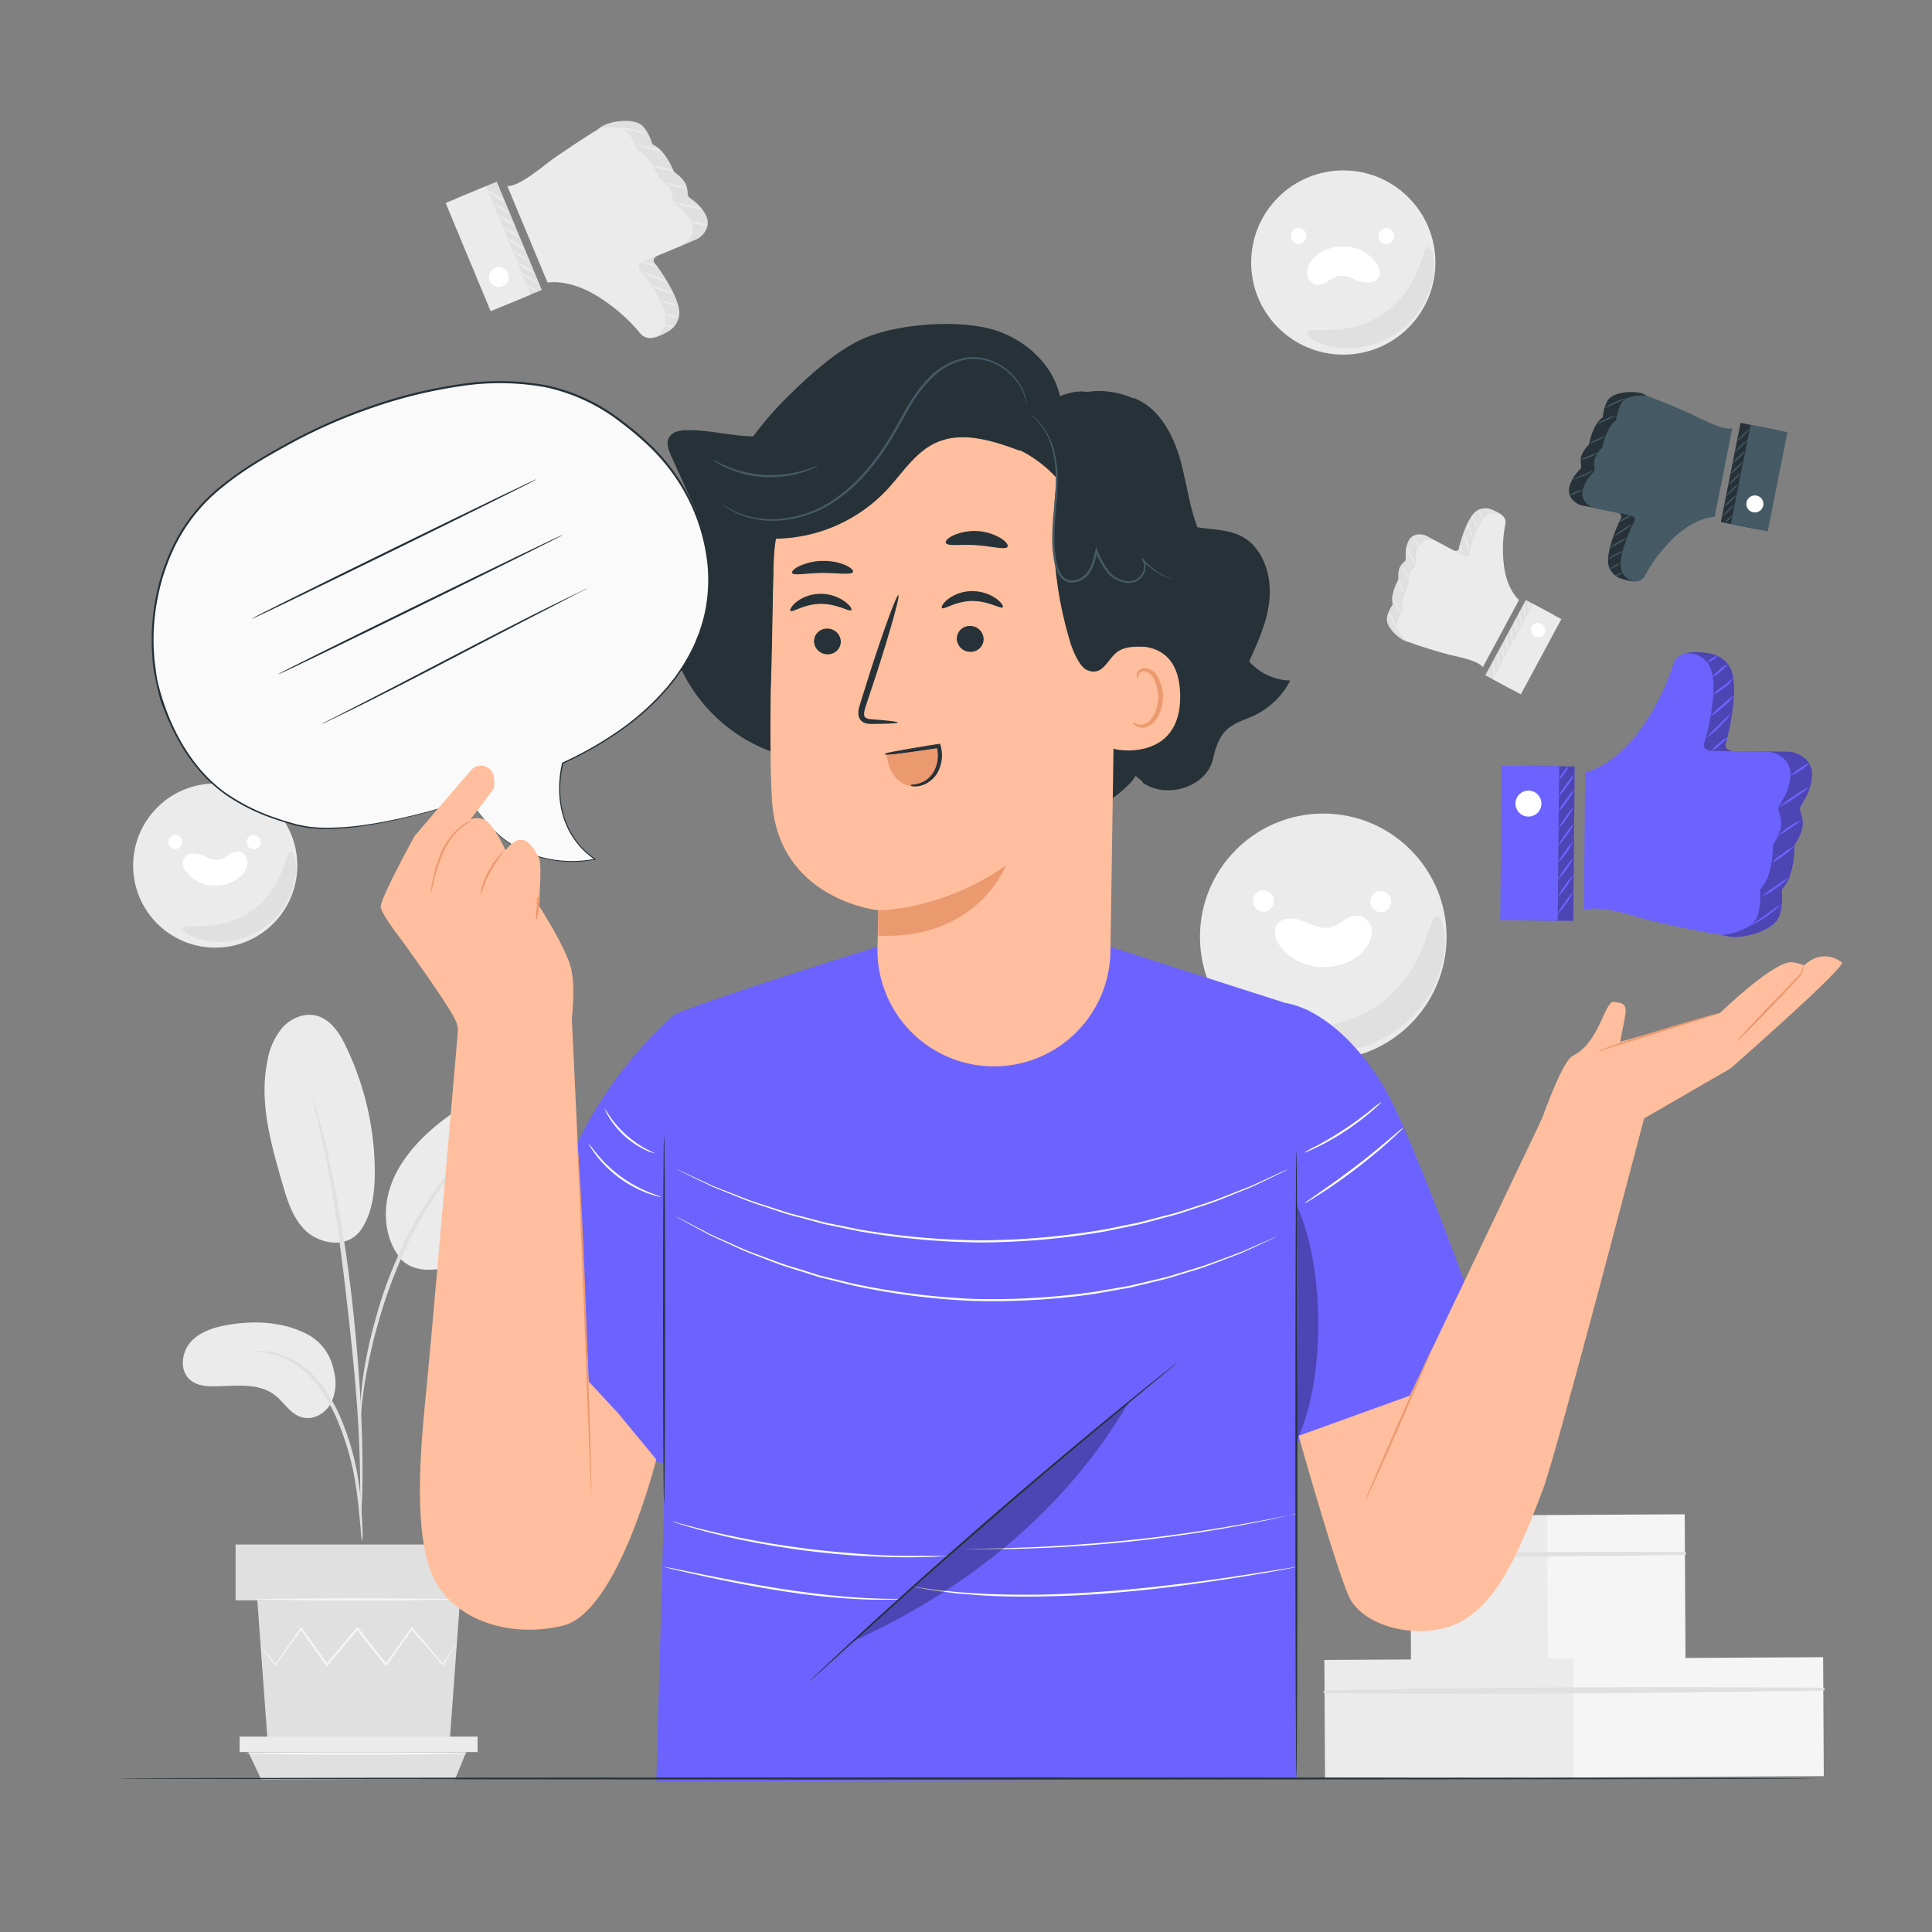 <svg xmlns="http://www.w3.org/2000/svg" viewBox="0 0 500 500"><rect x="0" y="0" width="500" height="500" fill="#808080" stroke="none"/><g id="freepik--background-complete--inject-9"><rect x="382.19" y="162.83" width="22.11" height="8.23" transform="translate(59.79 434) rotate(-61.69)" style="fill:#e0e0e0"></rect><rect x="384.15" y="163.88" width="22.11" height="8.23" transform="translate(59.89 436.27) rotate(-61.69)" style="fill:#ebebeb"></rect><path d="M396.46,162.19a1.86,1.86,0,1,0,2.51-.75A1.86,1.86,0,0,0,396.46,162.19Z" style="fill:#fff"></path><path d="M393.3,158.19a5.93,5.93,0,0,1,.38,1.91,5.68,5.68,0,0,1,.06,2,5.93,5.93,0,0,1-.38-1.91A5.68,5.68,0,0,1,393.3,158.19Z" style="fill:#ebebeb"></path><path d="M392.14,160.34a5.93,5.93,0,0,1,.38,1.91,5.68,5.68,0,0,1,.06,1.95,5.85,5.85,0,0,1-.38-1.91A5.71,5.71,0,0,1,392.14,160.34Z" style="fill:#ebebeb"></path><path d="M391,162.5a5.85,5.85,0,0,1,.38,1.91,5.7,5.7,0,0,1,.06,2,5.93,5.93,0,0,1-.38-1.91A5.68,5.68,0,0,1,391,162.5Z" style="fill:#ebebeb"></path><path d="M389.82,164.65a5.93,5.93,0,0,1,.38,1.91,5.68,5.68,0,0,1,.06,1.95,5.93,5.93,0,0,1-.38-1.91A5.68,5.68,0,0,1,389.82,164.65Z" style="fill:#ebebeb"></path><path d="M388.66,166.81a5.92,5.92,0,0,1,.39,1.91,5.77,5.77,0,0,1,.05,1.94,5.85,5.85,0,0,1-.38-1.91A6,6,0,0,1,388.66,166.81Z" style="fill:#ebebeb"></path><path d="M387.5,169a6,6,0,0,1,.39,1.91,5.84,5.84,0,0,1,.05,1.95,5.93,5.93,0,0,1-.38-1.91A6,6,0,0,1,387.5,169Z" style="fill:#ebebeb"></path><path d="M386.34,171.11a6.09,6.09,0,0,1,.39,1.91,5.82,5.82,0,0,1,0,1.95,5.93,5.93,0,0,1-.38-1.91A6,6,0,0,1,386.34,171.11Z" style="fill:#ebebeb"></path><path d="M394.34,156.3a11.11,11.11,0,0,1,.44,3.86,5.85,5.85,0,0,1-.38-1.91A6,6,0,0,1,394.34,156.3Z" style="fill:#ebebeb"></path><path d="M395.64,155.67c.09,0,.22.49.29,1.12s.06,1.15,0,1.16-.23-.49-.3-1.12S395.55,155.68,395.64,155.67Z" style="fill:#ebebeb"></path><path d="M381.55,171.22l8.87-17.41s-3.43-2.8-4-9.85c-.4-4.66,2.39-7.86,2.78-9.61.23-1.06-2.05-2-3.07-2.46a4.27,4.27,0,0,0-4.13.41c-2.59,2-4.38,9.26-4.38,9.26s0,1.67-1.8.7l-6.46-3.48a4,4,0,0,0-2.73-.42,3,3,0,0,0-2.18,1.78c-1.13,2.56-.43,4.36-.71,4.87s-1.47,1-1.76,2.81.11,1.81-.27,2.52a13.24,13.24,0,0,0-1.37,3.94,6,6,0,0,0,.1,2.14s-1.55,2.22-1.53,3.93c0,2.24,3.66,5.68,5.86,5.82,1,.07,5.36,1.22,7.41,1.74S380.25,169.44,381.55,171.22Z" style="fill:#e0e0e0"></path><path d="M383.75,172.66l9.37-17.39s-3.43-2.81-4-9.85a33.09,33.09,0,0,1,.46-9.74,2.22,2.22,0,0,0-1.33-2.57,3.41,3.41,0,0,0-3.64.48c-2.59,2-4.29,9.42-4.29,9.42s0,1.68-1.79.71L372,140.24a4,4,0,0,0-2.74-.42,2.94,2.94,0,0,0-2.17,1.78c-1.13,2.56-.43,4.35-.71,4.87s-1.48,1-1.76,2.81.11,1.81-.28,2.52a13,13,0,0,0-1.36,3.93,6.12,6.12,0,0,0,.09,2.14,10.32,10.32,0,0,0-1.53,3.93c-.08,1.71,2.25,3.88,3.16,4.37s8.06,2.68,10.12,3.2S382.46,170.88,383.75,172.66Z" style="fill:#ebebeb"></path><path d="M378.85,137.76a12.43,12.43,0,0,1,.82,2.42,14.13,14.13,0,0,1,.65,2.47,7.94,7.94,0,0,1-1-2.37A8.37,8.37,0,0,1,378.85,137.76Z" style="fill:#ebebeb"></path><path d="M379.75,135.25a16.09,16.09,0,0,1,.86,2.15,8.19,8.19,0,0,1,.68,2.23,8.92,8.92,0,0,1-1-2.11A5.81,5.81,0,0,1,379.75,135.25Z" style="fill:#ebebeb"></path><path d="M381.06,133.24a13.57,13.57,0,0,1,.76,1.72,4.18,4.18,0,0,1,.6,1.81,9,9,0,0,1-.9-1.67A3.51,3.51,0,0,1,381.06,133.24Z" style="fill:#ebebeb"></path><path d="M382.71,131.88c.09,0,.38.52.66,1.23a3.16,3.16,0,0,1,.35,1.36c-.09,0-.38-.52-.66-1.24A3.1,3.1,0,0,1,382.71,131.88Z" style="fill:#ebebeb"></path><path d="M384.58,131.55c.08,0,.32.24.53.65s.33.75.25.79-.33-.24-.54-.64S384.5,131.6,384.58,131.55Z" style="fill:#ebebeb"></path><path d="M377.7,141.1c.09,0,.39.55.68,1.31a3.43,3.43,0,0,1,.38,1.43c-.09,0-.39-.55-.68-1.31A3.43,3.43,0,0,1,377.7,141.1Z" style="fill:#ebebeb"></path><path d="M363.92,141.5a11.43,11.43,0,0,1,1.4,2.35,11.26,11.26,0,0,1,1.1,2.49A11.17,11.17,0,0,1,365,144,11.44,11.44,0,0,1,363.92,141.5Z" style="fill:#ebebeb"></path><path d="M365.61,138.61a4.16,4.16,0,0,1,.89,1.37,4.25,4.25,0,0,1,.6,1.52c-.09,0-.48-.57-.89-1.37A4.25,4.25,0,0,1,365.61,138.61Z" style="fill:#ebebeb"></path><path d="M362.64,146.26a5,5,0,0,1,1.14,1.66,4.83,4.83,0,0,1,.7,1.9,8.79,8.79,0,0,1-1-1.75A8.36,8.36,0,0,1,362.64,146.26Z" style="fill:#ebebeb"></path><path d="M361.77,150.11a6,6,0,0,1,1,1.74,6.38,6.38,0,0,1,.69,1.88,5.83,5.83,0,0,1-1-1.74A6.38,6.38,0,0,1,361.77,150.11Z" style="fill:#ebebeb"></path><path d="M360.39,154.49a10.74,10.74,0,0,1,1.08,2,11.43,11.43,0,0,1,1,2.11,6.39,6.39,0,0,1-1.26-2A6.74,6.74,0,0,1,360.39,154.49Z" style="fill:#ebebeb"></path><path d="M359.43,158.27a16.55,16.55,0,0,1,1.24,2.4,17.61,17.61,0,0,1,1.13,2.46,8.44,8.44,0,0,1-1.42-2.32A8.11,8.11,0,0,1,359.43,158.27Z" style="fill:#ebebeb"></path><rect x="123.54" y="48.03" width="11.28" height="30.33" transform="translate(-14.36 54.44) rotate(-22.58)" style="fill:#e0e0e0"></rect><rect x="120.72" y="49.21" width="11.28" height="30.33" transform="translate(-15.03 53.45) rotate(-22.58)" style="fill:#ebebeb"></rect><path d="M131.45,70.73a2.54,2.54,0,1,0-1.37,3.32A2.55,2.55,0,0,0,131.45,70.73Z" style="fill:#fff"></path><path d="M138.44,70.83a8.19,8.19,0,0,1-2.36-1.25A8,8,0,0,1,134,68a7.88,7.88,0,0,1,2.36,1.24A7.73,7.73,0,0,1,138.44,70.83Z" style="fill:#ebebeb"></path><path d="M137.15,67.73a8,8,0,0,1-2.36-1.24,8.2,8.2,0,0,1-2.12-1.63A7.76,7.76,0,0,1,135,66.1,8.2,8.2,0,0,1,137.15,67.73Z" style="fill:#ebebeb"></path><path d="M135.87,64.63a7.86,7.86,0,0,1-2.37-1.24,8,8,0,0,1-2.12-1.63A8,8,0,0,1,133.75,63,8.5,8.5,0,0,1,135.87,64.63Z" style="fill:#ebebeb"></path><path d="M134.58,61.53a7.86,7.86,0,0,1-2.37-1.24,7.93,7.93,0,0,1-2.12-1.63,8,8,0,0,1,2.37,1.25A8,8,0,0,1,134.58,61.53Z" style="fill:#ebebeb"></path><path d="M133.29,58.44a8.22,8.22,0,0,1-2.36-1.25,7.73,7.73,0,0,1-2.12-1.63,8.51,8.51,0,0,1,2.36,1.25A7.73,7.73,0,0,1,133.29,58.44Z" style="fill:#ebebeb"></path><path d="M132,55.34a8.06,8.06,0,0,1-2.36-1.25,8,8,0,0,1-2.12-1.62,8,8,0,0,1,2.36,1.24A7.73,7.73,0,0,1,132,55.34Z" style="fill:#ebebeb"></path><path d="M130.71,52.24A8,8,0,0,1,128.35,51a8.2,8.2,0,0,1-2.12-1.63,7.76,7.76,0,0,1,2.36,1.24A8,8,0,0,1,130.71,52.24Z" style="fill:#ebebeb"></path><path d="M139.55,73.57a7.76,7.76,0,0,1-2.36-1.24,7.73,7.73,0,0,1-2.12-1.63A8.19,8.19,0,0,1,137.43,72,8,8,0,0,1,139.55,73.57Z" style="fill:#ebebeb"></path><path d="M139.1,75.5c-.06.1-.71-.19-1.45-.66s-1.27-.94-1.2-1,.72.18,1.45.65S139.17,75.39,139.1,75.5Z" style="fill:#ebebeb"></path><path d="M134.74,47,145.6,71.55s6-1.22,14,4.23c5.31,3.6,6.29,9.35,7.82,11.27.94,1.17,4-.4,5.27-1.13a5.86,5.86,0,0,0,3.14-4.75c.09-4.52-6.06-12.68-6.06-12.68s-1.79-1.43.81-2.52l9.29-3.86a5.41,5.41,0,0,0,2.81-2.56,4.07,4.07,0,0,0,0-3.85c-1.75-3.42-4.27-4.22-4.58-5s.17-2.47-1.46-4.3-2-1.45-2.45-2.47a17.82,17.82,0,0,0-3-4.87,8.16,8.16,0,0,0-2.36-1.74s-1-3.57-2.86-5c-2.4-1.92-9.22-1-11.27,1.19-1,1-5.94,4.65-8.28,6.39S137.76,47.2,134.74,47Z" style="fill:#e0e0e0"></path><path d="M131.3,48.14l10.41,25s5.95-1.22,14,4.22a44.89,44.89,0,0,1,10,8.92,3.08,3.08,0,0,0,3.89.81,4.69,4.69,0,0,0,2.65-4.29c.08-4.52-6.33-12.72-6.33-12.72s-1.8-1.44.81-2.52L176,63.73a5.45,5.45,0,0,0,2.81-2.56,4.07,4.07,0,0,0,0-3.85c-1.75-3.42-4.27-4.23-4.58-5s.17-2.47-1.46-4.3-2-1.45-2.45-2.48a17.93,17.93,0,0,0-3-4.86A8.11,8.11,0,0,0,164.91,39s-1.11-3.47-2.85-5-6.08-1-7.38-.42-9.83,6.27-12.17,8S134.32,48.31,131.3,48.14Z" style="fill:#ebebeb"></path><path d="M172.7,73.13a18.11,18.11,0,0,1-3.29-1.22,16.92,16.92,0,0,1-3.19-1.46,11.82,11.82,0,0,1,3.36,1A11.44,11.44,0,0,1,172.7,73.13Z" style="fill:#ebebeb"></path><path d="M174.59,76.27a22.57,22.57,0,0,1-3-1,10.69,10.69,0,0,1-3-1.21,12.72,12.72,0,0,1,3.11.77A7.87,7.87,0,0,1,174.59,76.27Z" style="fill:#ebebeb"></path><path d="M175.59,79.39a19.76,19.76,0,0,1-2.49-.67,5.83,5.83,0,0,1-2.44-.93,11.34,11.34,0,0,1,2.55.49A4.82,4.82,0,0,1,175.59,79.39Z" style="fill:#ebebeb"></path><path d="M175.61,82.33a4.23,4.23,0,0,1-1.88-.37c-1-.32-1.78-.68-1.74-.8a4.08,4.08,0,0,1,1.88.37C174.87,81.85,175.65,82.21,175.61,82.33Z" style="fill:#ebebeb"></path><path d="M174.34,84.6c0,.13-.53.13-1.14,0s-1.09-.31-1.06-.43.54-.13,1.14,0S174.36,84.48,174.34,84.6Z" style="fill:#ebebeb"></path><path d="M170.14,69a9.13,9.13,0,0,1-3.84-1.25A9.13,9.13,0,0,1,170.14,69Z" style="fill:#ebebeb"></path><path d="M181.63,54a15.2,15.2,0,0,1-3.7-.54,15.4,15.4,0,0,1-3.61-1A15.55,15.55,0,0,1,178,53,15.7,15.7,0,0,1,181.63,54Z" style="fill:#ebebeb"></path><path d="M183.25,58.31a5.86,5.86,0,0,1-2.23-.24,5.53,5.53,0,0,1-2.13-.69,5.87,5.87,0,0,1,2.23.24A5.62,5.62,0,0,1,183.25,58.31Z" style="fill:#ebebeb"></path><path d="M177.68,48.52a11.12,11.12,0,0,1-5.39-1.12,11.58,11.58,0,0,1,2.72.46A11.39,11.39,0,0,1,177.68,48.52Z" style="fill:#ebebeb"></path><path d="M174.32,44.26a8.13,8.13,0,0,1-2.7-.45,8,8,0,0,1-2.59-.9,8.64,8.64,0,0,1,2.7.46A8.47,8.47,0,0,1,174.32,44.26Z" style="fill:#ebebeb"></path><path d="M170.87,39a15.59,15.59,0,0,1-3.12-.63,16,16,0,0,1-3.08-.81,14.28,14.28,0,0,1,6.2,1.44Z" style="fill:#ebebeb"></path><path d="M167.68,34.71A23.56,23.56,0,0,1,164,34a23.91,23.91,0,0,1-3.59-.93,11.31,11.31,0,0,1,3.7.49A11.75,11.75,0,0,1,167.68,34.71Z" style="fill:#ebebeb"></path><path d="M79.47,345.27c-6.12-3.16-13.34-3.57-20.14-2.45-3.65.61-7.46,1.7-9.94,4.44s-3,7.57-.1,9.93c1.69,1.41,4.06,1.62,6.27,1.59,5.32-.06,11.23-1,15.48,2.21,2.42,1.82,4,4.86,6.94,5.76s6-.8,7.54-3.36a11.7,11.7,0,0,0,.86-8.65A13.2,13.2,0,0,0,79.47,345.27Z" style="fill:#ebebeb"></path><path d="M93.5,318.18c-3.74,5.35-11,3.58-14.4.32s-4.8-8-6.1-12.51c-3-10.31-6-21.13-3.75-31.63a17.48,17.48,0,0,1,4-8.59c2.21-2.33,5.6-3.72,8.7-2.9,3.67,1,6,4.56,7.6,8A75.52,75.52,0,0,1,97,303.2c0,5.22-.6,10.68-3.54,15" style="fill:#ebebeb"></path><path d="M103.78,325.86C99.72,321,99,314,100.76,308s5.89-11.19,10.6-15.39a57.34,57.34,0,0,1,19-11.21,20.28,20.28,0,0,1,8.54-1.45,9,9,0,0,1,7.17,4.34c2,3.81.08,8.44-2,12.21a144.65,144.65,0,0,1-12.48,19c-3.74,4.82-8,9.57-13.72,11.75s-11.62,1.93-14.64-2" style="fill:#ebebeb"></path><path d="M93.75,398.87a11.9,11.9,0,0,1-.33-2.43c-.18-1.77-.39-4-.65-6.64a97.76,97.76,0,0,0-1.49-9.73,74.5,74.5,0,0,0-3.54-11.48,42.58,42.58,0,0,0-5.86-10.39A22,22,0,0,0,74.47,352a21,21,0,0,0-6.25-2,10.87,10.87,0,0,1-2.42-.35,12.05,12.05,0,0,1,2.47,0,18.72,18.72,0,0,1,6.5,1.69,21.68,21.68,0,0,1,7.82,6.22,40.85,40.85,0,0,1,6.08,10.6,70.12,70.12,0,0,1,3.51,11.67,81.33,81.33,0,0,1,1.3,9.85c.21,2.81.29,5.1.33,6.67A11.31,11.31,0,0,1,93.75,398.87Z" style="fill:#e0e0e0"></path><path d="M93.3,393.76a4.32,4.32,0,0,1-.07-1.13c0-.84,0-1.91,0-3.22,0-2.8,0-6.85-.14-11.85-.25-10-1.11-20.77-2.78-35.94-1.57-14.28-3.68-30.88-5.92-41.68-.47-2.46-1-4.67-1.41-6.6s-.8-3.61-1.16-5-.55-2.31-.75-3.13a5.34,5.34,0,0,1-.2-1.12,5.18,5.18,0,0,1,.39,1.06c.25.81.56,1.84.94,3.09s.84,3,1.33,4.94,1,4.13,1.56,6.58a365.55,365.55,0,0,1,6.22,38.67c1.67,15.21,2.42,29.06,2.49,39.09.06,5,0,9.07-.18,11.87-.08,1.31-.14,2.38-.2,3.22A4.94,4.94,0,0,1,93.3,393.76Z" style="fill:#e0e0e0"></path><path d="M93.23,367.05a21.1,21.1,0,0,1,0-3.36c.13-2.17.43-5.3,1-9.13a120.25,120.25,0,0,1,3-13.3,109.72,109.72,0,0,1,5.56-15.73c4.62-10.95,10.88-19.89,16.33-25.43a41.66,41.66,0,0,1,3.85-3.57c.59-.5,1.11-1,1.64-1.39l1.49-1a23.22,23.22,0,0,1,2.83-1.82c.17.22-4,2.68-9.29,8.3a88,88,0,0,0-15.92,25.33,125.09,125.09,0,0,0-5.6,15.59c-1.46,4.89-2.42,9.38-3.16,13.17s-1.09,6.89-1.34,9A21.37,21.37,0,0,1,93.23,367.05Z" style="fill:#e0e0e0"></path><polygon points="119.05 414.17 116.37 450.83 69.27 450.83 66.59 414.17 119.05 414.17" style="fill:#e0e0e0"></polygon><rect x="60.97" y="399.72" width="62.62" height="14.45" style="fill:#e0e0e0"></rect><polygon points="123.59 449.43 123.59 453.44 120.65 453.44 62.01 453.44 62.01 449.43 123.59 449.43" style="fill:#ebebeb"></polygon><polygon points="117.77 460.49 120.65 453.44 64.25 453.44 67.61 460.49 117.77 460.49" style="fill:#e0e0e0"></polygon><path d="M67.47,426.15s.06.12.21.34l.71.93,2.74,3.51.12.16.12-.16,6.74-9.33h-.38l6.63,9.4.21.29.23-.27,7.88-9.37h-.46c.14.17.29.35.43.54l7,8.82.24.3.21-.31,6.64-9.39h-.38l8.18,9.32.14.17.11-.19,2.56-4.3.66-1.15a2.79,2.79,0,0,0,.2-.4,1.42,1.42,0,0,0-.27.36c-.2.29-.43.65-.73,1.1l-2.69,4.22.26,0-8-9.43-.2-.24-.19.26-6.7,9.35h.45l-7-8.83-.43-.55-.22-.28-.23.28-7.85,9.38.44,0-6.71-9.35-.19-.28-.19.28-6.6,9.42h.24l-2.86-3.42-.76-.88C67.57,426.24,67.48,426.14,67.47,426.15Z" style="fill:#f5f5f5"></path><path d="M65.94,413.93c0,.16,11.8.29,26.35.29s26.36-.13,26.36-.29-11.8-.3-26.36-.3S65.94,413.76,65.94,413.93Z" style="fill:#f5f5f5"></path><path d="M63.56,453.83c0,.16,12.82.29,28.64.29s28.65-.13,28.65-.29-12.82-.29-28.65-.29S63.56,453.67,63.56,453.83Z" style="fill:#f5f5f5"></path><circle cx="342.46" cy="242.46" r="31.91" style="fill:#ebebeb"></circle><path d="M371.89,237c.54,0,1.14.8,1.58,2.45a19.09,19.09,0,0,1,.26,7.13,28.45,28.45,0,0,1-3.45,10.16,29.92,29.92,0,0,1-21.29,15,28.37,28.37,0,0,1-10.73-.18,18.84,18.84,0,0,1-6.63-2.64c-1.4-1-2-1.81-1.78-2.32.46-1.1,3.86-.48,8.93-.75a31.77,31.77,0,0,0,29.4-20.7C370.13,240.48,370.7,237.07,371.89,237Z" style="fill:#e0e0e0"></path><path d="M343.92,250.2a13.66,13.66,0,0,0,8.8-3.95c1.28-1.39,2.45-3.5,2.3-5.38a4.22,4.22,0,0,0-3.45-3.92,6,6,0,0,0-3.75,1.22,11.56,11.56,0,0,1-3.55,1.84c-1.87.42-3.79-.32-5.56-1.06s-3.66-1.53-5.55-1.19a3.65,3.65,0,0,0-3,2.07s-.95,2.08,1,4.86A14.23,14.23,0,0,0,343.92,250.2Z" style="fill:#fff"></path><path d="M329.42,232a2.89,2.89,0,0,0-2.9-1.52,2,2,0,0,0-1,.33l0,0h0a3.14,3.14,0,0,0-1.17,3,2.8,2.8,0,0,0,3.56,2A2.87,2.87,0,0,0,329.42,232Z" style="fill:#fff"></path><path d="M359.78,232.14a2.89,2.89,0,0,0-2.9-1.52,1.86,1.86,0,0,0-1,.33s0,0,0,0h0a3.14,3.14,0,0,0-1.17,3,2.8,2.8,0,0,0,3.56,2A2.88,2.88,0,0,0,359.78,232.14Z" style="fill:#fff"></path><circle cx="347.64" cy="67.94" r="23.84" style="fill:#ebebeb"></circle><path d="M369.63,63.87c.41,0,.85.6,1.18,1.84A14,14,0,0,1,371,71a21.18,21.18,0,0,1-2.57,7.59,22.33,22.33,0,0,1-15.91,11.21,21.25,21.25,0,0,1-8-.13,14.17,14.17,0,0,1-4.95-2c-1.05-.72-1.49-1.35-1.33-1.73.35-.82,2.89-.36,6.67-.56a25.6,25.6,0,0,0,13.38-4.33A25.64,25.64,0,0,0,366.85,70C368.32,66.47,368.74,63.92,369.63,63.87Z" style="fill:#e0e0e0"></path><path d="M346.55,63.86A10.21,10.21,0,0,0,340,66.8a5.88,5.88,0,0,0-1.72,4,3.16,3.16,0,0,0,2.58,2.93,4.55,4.55,0,0,0,2.8-.91,8.6,8.6,0,0,1,2.65-1.38,6.93,6.93,0,0,1,4.15.79,7.47,7.47,0,0,0,4.15.89,2.71,2.71,0,0,0,2.27-1.55,3.85,3.85,0,0,0-.72-3.63A10.63,10.63,0,0,0,346.55,63.86Z" style="fill:#fff"></path><path d="M337.9,60.16A2.18,2.18,0,0,0,335.73,59a1.52,1.52,0,0,0-.73.25h0a2.35,2.35,0,0,0-.87,2.24,2.09,2.09,0,0,0,2.66,1.5A2.14,2.14,0,0,0,337.9,60.16Z" style="fill:#fff"></path><path d="M360.58,60.24a2.13,2.13,0,0,0-2.16-1.14,1.37,1.37,0,0,0-.74.25h0a2.32,2.32,0,0,0-.88,2.23,2.1,2.1,0,0,0,2.66,1.51A2.15,2.15,0,0,0,360.58,60.24Z" style="fill:#fff"></path><circle cx="55.7" cy="224.01" r="21.24" style="fill:#ebebeb"></circle><path d="M75.29,220.38c.36,0,.76.54,1,1.63a12.58,12.58,0,0,1,.17,4.75,18.85,18.85,0,0,1-2.29,6.76,19.89,19.89,0,0,1-14.18,10,18.92,18.92,0,0,1-7.14-.12,12.72,12.72,0,0,1-4.41-1.76c-.93-.65-1.33-1.21-1.19-1.54.31-.73,2.58-.32,6-.5a22.86,22.86,0,0,0,11.92-3.86,22.82,22.82,0,0,0,7.65-9.92C74.12,222.69,74.5,220.42,75.29,220.38Z" style="fill:#e0e0e0"></path><path d="M56.67,229.16a9.1,9.1,0,0,0,5.86-2.63A5.22,5.22,0,0,0,64.06,223a2.81,2.81,0,0,0-2.3-2.61,4,4,0,0,0-2.49.81,7.83,7.83,0,0,1-2.36,1.23,6.25,6.25,0,0,1-3.71-.71,6.62,6.62,0,0,0-3.69-.79,2.43,2.43,0,0,0-2,1.38,3.4,3.4,0,0,0,.64,3.23A9.46,9.46,0,0,0,56.67,229.16Z" style="fill:#fff"></path><path d="M47,217.07a1.92,1.92,0,0,0-1.93-1,1.3,1.3,0,0,0-.66.22h0a2.07,2.07,0,0,0-.77,2A1.84,1.84,0,0,0,46,219.62,1.91,1.91,0,0,0,47,217.07Z" style="fill:#fff"></path><path d="M67.23,217.14a1.9,1.9,0,0,0-1.93-1,1.3,1.3,0,0,0-.66.22h0a2.06,2.06,0,0,0-.77,2,1.86,1.86,0,0,0,2.36,1.34A1.92,1.92,0,0,0,67.23,217.14Z" style="fill:#fff"></path><rect x="365.03" y="392.21" width="35.61" height="37.77" transform="translate(-2.19 2.05) rotate(-0.31)" style="fill:#ebebeb"></rect><rect x="400.47" y="392.02" width="35.61" height="37.77" transform="translate(-2.19 2.24) rotate(-0.31)" style="fill:#f5f5f5"></rect><path d="M365,402.74q35.5.28,71-.33a.38.38,0,0,0,0-.76c-23.66-.13-47.38,0-71,.44a.33.33,0,0,0,0,.65Z" style="fill:#e0e0e0"></path><rect x="342.81" y="429.43" width="64.69" height="30.78" transform="translate(-2.38 2.02) rotate(-0.31)" style="fill:#ebebeb"></rect><rect x="407.19" y="429.08" width="64.69" height="30.78" transform="translate(-2.37 2.36) rotate(-0.31)" style="fill:#f5f5f5"></rect><path d="M342.78,438.16c43,.49,86.1,0,129.07-.63a.38.38,0,0,0,0-.76c-43-.23-86.1-.2-129.07.74a.33.33,0,0,0,0,.65Z" style="fill:#e0e0e0"></path></g><g id="freepik--Character--inject-9"><path d="M338.67,261.5l-50.79-16.29L227.09,245s-46.91,14.63-52.61,17.65l-2.62,126.44-2,72.09,165.68-.88V373Z" style="fill:#6C63FF"></path><path d="M174.48,262.63a108.52,108.52,0,0,0-28.78,41.64c-6.76,17.86-22.12,57.49-22.12,57.49l48.13,17.06L182.59,302Z" style="fill:#6C63FF"></path><path d="M332.78,259.61s12.53,1.07,24.82,20.76c8.66,13.9,29.77,74.71,29.77,74.71l-55.55,19.41-13.41-10.33Z" style="fill:#6C63FF"></path><path d="M171.86,293.9c.15,0,.26,21.31.26,47.58s-.11,47.59-.26,47.59-.26-21.3-.26-47.59S171.72,293.9,171.86,293.9Z" style="fill:#263238"></path><path d="M169.48,298.46a8.58,8.58,0,0,1-2.49-.87,21.93,21.93,0,0,1-9.35-8.41,8.29,8.29,0,0,1-1.13-2.37,27.41,27.41,0,0,0,13,11.65Z" style="fill:#fff"></path><path d="M333.22,302.68a1.65,1.65,0,0,1-.37.2l-1.11.56-4.3,2.07-3.12,1.5c-1.15.51-2.43,1-3.8,1.55-2.74,1.08-5.81,2.46-9.36,3.54l-5.53,1.84c-1.93.62-4,1.09-6.09,1.68l-3.21.85c-.55.14-1.09.31-1.65.43l-1.7.35-7,1.44a192.32,192.32,0,0,1-31.76,2.86,192.37,192.37,0,0,1-31.77-2.88l-7-1.43-1.7-.35c-.55-.13-1.1-.29-1.65-.43l-3.21-.86c-2.1-.59-4.16-1.06-6.09-1.68l-5.52-1.84c-3.56-1.09-6.63-2.47-9.37-3.54-1.36-.56-2.65-1.05-3.8-1.56l-3.11-1.49-4.3-2.08-1.11-.55a1.89,1.89,0,0,1-.37-.21l.39.16,1.13.51,4.34,2,3.13,1.45c1.16.5,2.44,1,3.81,1.52,2.75,1.05,5.82,2.4,9.37,3.46l5.53,1.8c1.92.62,4,1.08,6.08,1.65l3.21.85c.55.13,1.09.29,1.65.42l1.69.34,7,1.41A195,195,0,0,0,254.19,321a195,195,0,0,0,31.68-2.82l7-1.41,1.69-.34c.56-.12,1.11-.28,1.65-.42l3.21-.84c2.1-.58,4.16-1,6.08-1.65l5.53-1.8c3.55-1.06,6.62-2.41,9.37-3.46,1.37-.54,2.66-1,3.81-1.51l3.13-1.45,4.34-2,1.14-.5Z" style="fill:#fff"></path><path d="M357.51,285.17s-.2.27-.63.7-1.09,1-1.91,1.73a66.28,66.28,0,0,1-6.79,5.11,67.81,67.81,0,0,1-7.38,4.22c-1,.47-1.79.83-2.35,1.06a3.39,3.39,0,0,1-.9.31,28.48,28.48,0,0,1,3.08-1.7c1.9-1,4.5-2.51,7.26-4.32s5.15-3.62,6.85-5A29.8,29.8,0,0,1,357.51,285.17Z" style="fill:#fff"></path><path d="M171.06,309.75a2.92,2.92,0,0,1-.93-.16,21.13,21.13,0,0,1-2.45-.76,29.93,29.93,0,0,1-13.47-9.95,20.65,20.65,0,0,1-1.44-2.12,3.51,3.51,0,0,1-.43-.84c.08,0,.8,1.08,2.16,2.74a34,34,0,0,0,13.31,9.83C169.79,309.31,171.08,309.67,171.06,309.75Z" style="fill:#fff"></path><path d="M330.36,320.05l-.37.19-1.11.53-4.28,2-3.1,1.42c-1.15.49-2.42.94-3.78,1.46-2.73,1-5.78,2.31-9.31,3.3l-5.5,1.69c-1.91.57-4,1-6,1.51l-3.2.77c-.54.12-1.08.27-1.63.38l-1.69.29-7,1.24A185.25,185.25,0,0,1,252,336.68a185.24,185.24,0,0,1-31.23-4l-6.88-1.7-1.65-.41c-.55-.14-1.08-.33-1.61-.49l-3.14-1c-2.05-.66-4.06-1.21-5.93-1.91l-5.37-2.05c-3.46-1.22-6.42-2.73-9.07-3.91-1.32-.61-2.57-1.15-3.68-1.71l-3-1.62-4.14-2.25-1.07-.6-.36-.22a1.82,1.82,0,0,1,.38.17l1.1.55,4.18,2.17,3,1.58c1.12.54,2.37,1.07,3.69,1.67,2.66,1.15,5.63,2.63,9.08,3.83l5.37,2c1.87.69,3.88,1.23,5.93,1.88l3.13,1c.53.16,1.06.34,1.61.49l1.65.4,6.86,1.67A187.84,187.84,0,0,0,252,336.16a186.6,186.6,0,0,0,31.33-1.84l7-1.21,1.67-.29c.56-.1,1.1-.25,1.64-.37l3.19-.75c2.08-.52,4.12-.92,6-1.48l5.5-1.66c3.53-1,6.58-2.23,9.32-3.21,1.35-.51,2.64-1,3.79-1.42l3.11-1.37,4.32-1.89,1.12-.47A1.9,1.9,0,0,1,330.36,320.05Z" style="fill:#fff"></path><path d="M363.17,291.84a5,5,0,0,1-.87.93c-.58.58-1.44,1.39-2.52,2.37-2.17,2-5.25,4.58-8.79,7.29s-6.88,5-9.34,6.57c-1.23.79-2.23,1.41-2.94,1.82a6.07,6.07,0,0,1-1.12.59,5.77,5.77,0,0,1,1-.76l2.85-2c2.4-1.65,5.69-4,9.22-6.68s6.64-5.26,8.86-7.15l2.64-2.24A7.32,7.32,0,0,1,363.17,291.84Z" style="fill:#fff"></path><path d="M245.4,402.63a3.25,3.25,0,0,1-.73.08l-2.11.13c-.91.07-2,.11-3.33.13s-2.77.07-4.41.06c-3.27,0-7.17-.12-11.49-.35s-9.05-.69-14-1.29-9.65-1.39-13.9-2.18-8.06-1.64-11.23-2.47c-1.59-.38-3-.78-4.26-1.13s-2.33-.65-3.2-.93l-2-.65a6.38,6.38,0,0,1-.69-.25,3.08,3.08,0,0,1,.72.15l2,.55c.87.25,2,.54,3.21.85s2.69.7,4.28,1.06c3.17.77,7,1.54,11.22,2.35s8.94,1.5,13.89,2.13,9.67,1,14,1.33,8.2.44,11.46.46c1.63,0,3.11,0,4.41,0s2.41,0,3.33,0l2.1,0A4.25,4.25,0,0,1,245.4,402.63Z" style="fill:#fff"></path><path d="M232.75,413.88a2.64,2.64,0,0,1-.63.06l-1.79.06c-.78,0-1.74,0-2.84,0s-2.37,0-3.76-.08c-2.79-.08-6.1-.34-9.77-.68s-7.69-.89-11.89-1.54c-8.41-1.32-15.95-2.9-21.39-4.1-2.72-.6-4.91-1.11-6.43-1.47l-1.74-.44a2.49,2.49,0,0,1-.6-.19,4.6,4.6,0,0,1,.63.09l1.76.34,6.46,1.31c5.45,1.11,13,2.62,21.39,3.95,4.19.64,8.2,1.17,11.86,1.57s7,.66,9.73.79c1.39.09,2.65.12,3.75.16s2.06.07,2.84.07l1.79,0A2.83,2.83,0,0,1,232.75,413.88Z" style="fill:#fff"></path><path d="M335.51,391.68l-.22.07-.65.16-2.52.59c-2.19.51-5.37,1.18-9.31,1.94-7.87,1.53-18.83,3.31-31,4.57s-23.28,1.76-31.31,1.87c-4,.06-7.26.06-9.5,0l-2.58-.06-.67,0-.23,0,.23,0,.67,0,2.58,0c2.24,0,5.49-.07,9.5-.17,8-.21,19.08-.77,31.25-2s23.12-3,31-4.42c3.94-.72,7.13-1.33,9.33-1.78l2.53-.49.67-.11A.51.51,0,0,1,335.51,391.68Z" style="fill:#fff"></path><path d="M335.51,405.52a.9.9,0,0,1-.25.08l-.74.15-2.86.55c-2.48.46-6.08,1.1-10.54,1.81s-9.77,1.5-15.69,2.28-12.45,1.45-19.32,2-13.44.76-19.42.81-11.35-.16-15.85-.57c-1.13-.1-2.2-.17-3.21-.27l-2.86-.34-2.48-.3c-.76-.11-1.45-.24-2.07-.34l-2.87-.5-.74-.15a.83.83,0,0,1-.25-.06.74.74,0,0,1,.26,0l.75.09,2.88.41c.62.08,1.31.2,2.07.29l2.49.26,2.85.3c1,.09,2.08.15,3.21.23,4.49.36,9.86.46,15.82.46s12.51-.35,19.38-.85,13.38-1.23,19.3-1.94,11.24-1.48,15.7-2.16,8.06-1.25,10.56-1.65l2.87-.45.75-.11Z" style="fill:#fff"></path><path d="M304.59,352.7s-.07.08-.23.22l-.73.63-2.82,2.34-10.39,8.61c-8.76,7.28-20.8,17.41-33.93,28.79s-24.87,21.87-33.32,29.51l-10,9.06-2.72,2.46-.72.63a2.75,2.75,0,0,1-.25.2s.06-.09.22-.24l.68-.67,2.66-2.53c2.31-2.19,5.68-5.33,9.88-9.18,8.39-7.71,20.09-18.25,33.22-29.64s25.23-21.47,34.05-28.67c4.41-3.61,8-6.5,10.5-8.48l2.88-2.28.75-.58A1.18,1.18,0,0,1,304.59,352.7Z" style="fill:#263238"></path><g style="opacity:0.3"><path d="M255.15,394.41l-34.43,30.36c29.65-13.43,55-33.87,71.44-61.94Z"></path></g><g style="opacity:0.3"><path d="M335.51,373c7.44-15.09,7.61-44.67.09-61,.45,18.34.41,42.69-.09,61"></path></g><path d="M335.51,297.37c.14,0,.26,36.47.26,81.45s-.12,81.46-.26,81.46-.27-36.47-.27-81.46S335.36,297.37,335.51,297.37Z" style="fill:#263238"></path><path d="M323.28,171.17c2.46-5.4,5-11,5.32-16.93s-1.94-12.46-7-15.29c-4.7-2.6-10.57-1.56-15.58-3.47-6.17-2.36-10-8.72-12.59-14.95s1.27-8.39-3.29-13.29c-6.05-6.49-10.06-7.49-18-3.79-5.55-4.12-25-11.81-30.64-12.11-8.38-.45-17.95,0-23.94,5.89-4.65,4.56-7.67,10.43-13.32,13.66-7.77,4.45-17.47.3-26.42.43-1.83,0-4,.44-4.76,2.09-.68,1.42,0,3.1.62,4.54q3.3,7.29,6.59,14.59a13.75,13.75,0,0,1-12-.56,40.71,40.71,0,0,0,10.06,25.84c-1.56-1.16-4,0-4.81,1.71s-.52,3.83-.05,5.72a41.9,41.9,0,0,0,56.27,28.86L279,198.94a12.59,12.59,0,0,0,8.32,8.09c5.62-4,6.56-6.24,6.56-6.24,3.34,2.61.7,1.27,3.34,2.61,6.05,3,15.18-.21,16.71-7,.64-2.83,1.49-5.55,3.45-7.45s4.8-2.64,7.29-3.82a20.36,20.36,0,0,0,9.25-9A14.66,14.66,0,0,1,323.28,171.17Z" style="fill:#263238"></path><path d="M248.18,99.33l-2.48.12a47.94,47.94,0,0,0-45.51,46.41c-.7,23.24-1.17,48.93-.39,61.34,1.61,25.69,27.51,28.39,27.51,28.39,0,.27-.08,4.12-.22,9.39a30.16,30.16,0,0,0,30.14,31h0a30.15,30.15,0,0,0,30.15-29.69l1.47-97C289.8,122.43,275,99.54,248.18,99.33Z" style="fill:#ffbe9d"></path><path d="M227.31,235.59s16.25.13,33-11.58c0,0-7.22,19.18-33,18.16Z" style="fill:#eb996e"></path><path d="M243.78,157.35c.5.53,3.51-1.79,7.81-1.81s7.46,2.16,7.92,1.62c.23-.24-.28-1.2-1.66-2.22a10.78,10.78,0,0,0-6.34-1.95,10.39,10.39,0,0,0-6.22,2.1C244,156.14,243.54,157.11,243.78,157.35Z" style="fill:#263238"></path><path d="M247.62,165.36a3.48,3.48,0,0,0,3.52,3.33,3.31,3.31,0,0,0,3.42-3.31A3.48,3.48,0,0,0,251,162,3.33,3.33,0,0,0,247.62,165.36Z" style="fill:#263238"></path><path d="M232.35,187c0-.22-2.47-.53-6.47-.83-1-.06-2-.21-2.19-.89s.1-1.82.53-3q1.23-3.74,2.59-7.83c3.59-11.14,6.14-20.28,5.69-20.43s-3.73,8.78-7.32,19.92q-1.29,4.13-2.47,7.87c-.32,1.17-.91,2.5-.32,4a2.54,2.54,0,0,0,1.73,1.39,6.89,6.89,0,0,0,1.73.15C229.86,187.31,232.35,187.21,232.35,187Z" style="fill:#263238"></path><path d="M244.77,140.48c.4,1,3.85.32,8,.62s7.48,1.29,8,.39c.22-.44-.4-1.33-1.78-2.21a13.5,13.5,0,0,0-12.14-.77C245.32,139.21,244.6,140,244.77,140.48Z" style="fill:#263238"></path><path d="M205,148.28c.44.79,3.81,0,7.87,0s7.42.56,7.87-.24c.2-.39-.46-1.1-1.86-1.75a14.34,14.34,0,0,0-6-1.12,14.69,14.69,0,0,0-6,1.33C205.48,147.17,204.81,147.91,205,148.28Z" style="fill:#263238"></path><path d="M287.71,168.37c.42-.21,17.39-6.11,17.72,11.49S288,194.15,288,193.65,287.71,168.37,287.71,168.37Z" style="fill:#ffbe9d"></path><path d="M293.23,186.88c.07-.06.31.21.83.44a3.07,3.07,0,0,0,2.29,0c1.85-.72,3.36-3.7,3.39-6.87a10.2,10.2,0,0,0-.94-4.37,3.53,3.53,0,0,0-2.35-2.31,1.54,1.54,0,0,0-1.79.87c-.23.5-.11.85-.21.88s-.38-.29-.25-1a2,2,0,0,1,.67-1.12,2.33,2.33,0,0,1,1.69-.47,4.28,4.28,0,0,1,3.25,2.67,10.38,10.38,0,0,1,1.16,4.88c-.05,3.55-1.81,6.9-4.34,7.68a3.28,3.28,0,0,1-2.81-.41C293.27,187.3,293.17,186.91,293.23,186.88Z" style="fill:#eb996e"></path><path d="M311.72,140.43c-3.52-6.28-4.21-13.7-6.05-20.66S300.13,105.55,293.4,103l-.16.06c-6-2.59-13.54-2.79-18.64,1.32-1-9.16-8.88-16.58-17.75-19.12S233.65,83.77,225,87c-6.67,2.51-13.19,7.82-21.14,15.66a85.89,85.89,0,0,0-9.21,10.67l-8.3,23.77a10.29,10.29,0,0,0-2.23,2.14c-3.18,4.14,2.47,9.55,6.46,6.18l.07-.06c.77,1.38,1.33,2.77,1.94,4.16v0l.13.26c.38.86.78,1.73,1.25,2.58v0l5.4,26.6c.54-7.21.58-32.33,1.12-39.54a40.28,40.28,0,0,0,29-12.6c4-4.28,7.27-9.68,12.6-12.17,6.87-3.21,14.92-.58,22,2.07l-.3-.28a32,32,0,0,1,9.77,7.39A100,100,0,0,0,277,166.28c.62,2.07,2.36,6.32,4.36,7.15,3.91,1.61,5.06-2.39,7.49-4.47,1.78-1.53,4.38-1.68,7.22-1.6,1.76-4.35,3.65-11.7,5.24-18.14a16,16,0,0,0,7.36.66l-2.14-5.49a8.2,8.2,0,0,0,3.12,1.5,2.85,2.85,0,0,0,3-1.24C313.34,143.32,312.46,141.75,311.72,140.43Z" style="fill:#263238"></path><path d="M266.46,107.13a21,21,0,0,1,2.52,2.41,18.38,18.38,0,0,1,3.75,8.6,32.59,32.59,0,0,1,.51,6.53c-.05,2.36-.29,4.89-.53,7.55a67,67,0,0,0-.39,8.4,30.87,30.87,0,0,0,.48,4.45,9.21,9.21,0,0,0,1.72,4.35,3.88,3.88,0,0,0,3.59,1.3A5.77,5.77,0,0,0,281.4,149c1.7-1.89,2.16-4.32,2.62-6.47l-.54.06a21.87,21.87,0,0,0,3,5.44,7.67,7.67,0,0,0,4.93,2.83,4.86,4.86,0,0,0,2.65-.41,4.26,4.26,0,0,0,1.84-1.72,4.36,4.36,0,0,0,.59-2.27,3.15,3.15,0,0,0-.77-2l-.28.24a16.73,16.73,0,0,0,5.41,4.26,16,16,0,0,0,1.7.7,2.63,2.63,0,0,0,.61.16,3.77,3.77,0,0,0-.58-.26,17.52,17.52,0,0,1-1.64-.78,17.14,17.14,0,0,1-5.22-4.31l-.28.23a3.29,3.29,0,0,1,.09,3.82,3.85,3.85,0,0,1-1.66,1.53,4.44,4.44,0,0,1-2.41.33,7.12,7.12,0,0,1-4.57-2.68,21,21,0,0,1-2.88-5.33l-.35-.83-.19.89c-.46,2.14-1,4.47-2.5,6.17a5.13,5.13,0,0,1-3,1.58,3.23,3.23,0,0,1-3-1.1,8.66,8.66,0,0,1-1.58-4.06,29.66,29.66,0,0,1-.48-4.36,68.4,68.4,0,0,1,.35-8.33c.22-2.66.45-5.2.47-7.59a31.18,31.18,0,0,0-.59-6.62,18.06,18.06,0,0,0-4-8.67A10.14,10.14,0,0,0,266.46,107.13Z" style="fill:#455a64"></path><path d="M186.57,130.29a1,1,0,0,0,.2.18l.63.48a9.06,9.06,0,0,0,1.08.73,13.14,13.14,0,0,0,1.54.85A22.6,22.6,0,0,0,201,134.75a29,29,0,0,0,15.6-5.36c5.21-3.57,9.83-8.9,13.64-15,1.94-3.06,3.53-6.21,5.27-9.11a33.82,33.82,0,0,1,5.91-7.68,17.47,17.47,0,0,1,7.49-4.32,12.5,12.5,0,0,1,3.91-.36,13.92,13.92,0,0,1,3.55.77,14.8,14.8,0,0,1,8.08,7.15,18.72,18.72,0,0,1,1.24,3.88,1.1,1.1,0,0,0,0-.27c0-.21-.06-.47-.1-.79a12.7,12.7,0,0,0-.91-2.92,14.75,14.75,0,0,0-2.78-3.95,15,15,0,0,0-5.37-3.5,14.09,14.09,0,0,0-3.66-.83,12.87,12.87,0,0,0-4.06.34A17.89,17.89,0,0,0,241,97.16a34.37,34.37,0,0,0-6,7.78c-1.76,2.93-3.36,6.07-5.27,9.1-3.79,6.09-8.34,11.35-13.45,14.89a28.91,28.91,0,0,1-15.31,5.4,23.1,23.1,0,0,1-10.81-2A34.78,34.78,0,0,1,186.57,130.29Z" style="fill:#455a64"></path><path d="M184.49,119a3.78,3.78,0,0,0,.91.66,19.6,19.6,0,0,0,2.69,1.45,26,26,0,0,0,4.28,1.51,29.89,29.89,0,0,0,5.5.86,30.2,30.2,0,0,0,5.56-.26,26.94,26.94,0,0,0,4.41-1,19.63,19.63,0,0,0,2.84-1.15,3.72,3.72,0,0,0,1-.56c-.05-.1-1.48.6-3.93,1.3a30.61,30.61,0,0,1-4.37.9,34.23,34.23,0,0,1-5.45.2,33,33,0,0,1-5.4-.8,29.53,29.53,0,0,1-4.24-1.36C185.9,119.72,184.55,118.88,184.49,119Z" style="fill:#455a64"></path><path d="M204.59,158.08c.5.53,3.51-1.78,7.81-1.8s7.46,2.16,7.92,1.62c.23-.24-.28-1.2-1.66-2.22a10.78,10.78,0,0,0-6.34-2,10.39,10.39,0,0,0-6.22,2.1C204.79,156.88,204.34,157.85,204.59,158.08Z" style="fill:#263238"></path><path d="M210.66,166a3.48,3.48,0,0,0,3.52,3.33,3.31,3.31,0,0,0,3.42-3.31,3.47,3.47,0,0,0-3.52-3.34A3.33,3.33,0,0,0,210.66,166Z" style="fill:#263238"></path><path d="M229.47,195.45a72.81,72.81,0,0,1,10.37-1.92l2.56-.63h0c1.16,1.59,1.15,5.84.08,7.5a7.19,7.19,0,0,1-5.11,3,5.2,5.2,0,0,1-4.12-1s-3.17-1.5-3.78-7" style="fill:#eb996e"></path><path d="M235.86,203.24a8.4,8.4,0,0,0,3.81-1.23,7,7,0,0,0,2.6-3.35,8.79,8.79,0,0,0,.32-5.19l-.07-.28.45.29c-3.81.59-7.25,1.07-9.75,1.38a19.64,19.64,0,0,1-4.05.34,20.58,20.58,0,0,1,4-.9c2.47-.46,5.9-1,9.71-1.63l.36-.06.09.35.08.31a9.24,9.24,0,0,1-.41,5.67,7.32,7.32,0,0,1-3,3.56,6.11,6.11,0,0,1-3,.9C236.25,203.41,235.85,203.29,235.86,203.24Z" style="fill:#263238"></path><path d="M236.9,203.53a2.24,2.24,0,0,1-1.13-.19l0-.05v-.08l0-.06c0-.07.15-.08.41-.1a6.75,6.75,0,0,0,3.42-1.14,6.92,6.92,0,0,0,2.56-3.29,8.63,8.63,0,0,0,.35-5c-3.51.54-6.78,1-9.27,1.32-4.15.52-4.17.39-4.2.23s0-.28,4.07-1c2.58-.48,6-1.06,9.72-1.63l.47-.08.2.77a9.28,9.28,0,0,1-.41,5.75A7.39,7.39,0,0,1,240,202.6a6.16,6.16,0,0,1-3,.93Zm-.34-.26H237a6,6,0,0,0,2.93-.89,7.32,7.32,0,0,0,2.94-3.5,9.07,9.07,0,0,0,.4-5.59l-.14-.55-.25,0c-3.69.58-7.14,1.16-9.71,1.63-1.83.34-2.81.55-3.32.68.53,0,1.52-.13,3.37-.36,2.48-.31,5.74-.77,9.24-1.31l-.13-.52,1,.64-.33,0-.23,0a8.87,8.87,0,0,1-.37,5.07,7.14,7.14,0,0,1-2.65,3.4A6.86,6.86,0,0,1,236.56,203.27Z" style="fill:#263238"></path><path d="M121.74,206.74s-30.5,11-45.44,6.67S50.87,203,43.39,185.35c-6.06-14.32-4.85-31.91,2.4-45.66,6.35-12,17.69-18.81,29.62-25.34,14.83-8.11,35-14.79,51.83-15.44s27.72,4.32,40.2,15.71,19.12,29.58,14.72,45.89c-4.66,17.29-20.22,29.57-36.52,37,0,0-4.6,16,8.34,24.9C154,222.39,132.89,227.62,121.74,206.74Z" style="fill:#fafafa"></path><path d="M121.74,206.74l.35.54,1,1.65.76,1.23c.3.44.68.88,1.07,1.37l1.26,1.6c.46.56,1,1.07,1.62,1.66A26.81,26.81,0,0,0,138,221.13a28.51,28.51,0,0,0,7.43,1.58,30.12,30.12,0,0,0,8.55-.46l0,.26A20.67,20.67,0,0,1,146,212.15a23.87,23.87,0,0,1-1.28-7.12,28,28,0,0,1,.77-7.6l0-.08.08,0a93.44,93.44,0,0,0,13.77-7.74,66.21,66.21,0,0,0,12.82-11.26c.51-.54.95-1.13,1.42-1.72s.94-1.15,1.37-1.77c.84-1.24,1.74-2.46,2.47-3.8a43.79,43.79,0,0,0,2.16-4.07c.34-.7.59-1.43.89-2.15l.44-1.08c.14-.37.24-.75.36-1.12a37.87,37.87,0,0,0,1.88-9.34,40.22,40.22,0,0,0-.4-9.78,48.8,48.8,0,0,0-7.22-18.87,51.59,51.59,0,0,0-6.57-8.17,79.31,79.31,0,0,0-8.11-7,48.12,48.12,0,0,0-19.72-9.27,66.9,66.9,0,0,0-22.55-.17,122.71,122.71,0,0,0-22.16,5.47,136.32,136.32,0,0,0-20.35,8.83c-6.4,3.48-12.65,7-18.09,11.43a44.68,44.68,0,0,0-12.79,15.76,56.45,56.45,0,0,0-3.46,9.24A60.12,60.12,0,0,0,40,160.18a53.94,53.94,0,0,0-.11,9.33c.08,1.53.31,3,.51,4.53s.52,3,.92,4.39c3.12,11.39,9.24,21.42,17.63,27.13a51.79,51.79,0,0,0,12.92,6.28c1.07.37,2.14.72,3.2,1a25.16,25.16,0,0,0,3.16.79,21.23,21.23,0,0,0,3.13.44,26.24,26.24,0,0,0,3,.14,68.66,68.66,0,0,0,11.15-.91c3.41-.5,6.49-1.17,9.25-1.79,5.52-1.29,9.74-2.54,12.59-3.42l4.34-1.38s-.36.15-1.09.4-1.8.63-3.22,1.08c-2.84.91-7.06,2.2-12.57,3.52-2.77.63-5.85,1.32-9.26,1.83a67.64,67.64,0,0,1-11.19,1,26.72,26.72,0,0,1-3.08-.13,20.32,20.32,0,0,1-3.16-.43,28,28,0,0,1-3.19-.79c-1.07-.31-2.14-.66-3.22-1a51.72,51.72,0,0,1-13-6.29,39.14,39.14,0,0,1-5.92-5.08,46.51,46.51,0,0,1-5-6.44,60.71,60.71,0,0,1-4-7.5c-.63-1.3-1.12-2.67-1.66-4s-.94-2.8-1.27-4.26-.65-2.94-.94-4.43-.43-3-.51-4.57a53.87,53.87,0,0,1,.1-9.41,58.92,58.92,0,0,1,1.72-9.53,55.68,55.68,0,0,1,3.48-9.33,45.22,45.22,0,0,1,12.91-15.94c5.48-4.44,11.75-8,18.16-11.49A136.85,136.85,0,0,1,96.24,105a122.76,122.76,0,0,1,22.26-5.49,67.4,67.4,0,0,1,22.72.17A48.37,48.37,0,0,1,161.14,109a78,78,0,0,1,8.17,7.06,53.11,53.11,0,0,1,6.63,8.26,49.41,49.41,0,0,1,7.28,19.07,41.64,41.64,0,0,1,.39,9.89,38.59,38.59,0,0,1-1.91,9.44c-.12.38-.23.76-.37,1.13l-.44,1.1c-.31.72-.57,1.47-.91,2.17a44.65,44.65,0,0,1-2.18,4.11c-.75,1.35-1.65,2.58-2.51,3.83-.43.62-.93,1.19-1.38,1.78s-.92,1.19-1.43,1.73a66.59,66.59,0,0,1-12.92,11.31,92.75,92.75,0,0,1-13.84,7.74l.1-.11A27.76,27.76,0,0,0,145,205a23.45,23.45,0,0,0,1.24,7,20.45,20.45,0,0,0,7.78,10.23l.28.19-.33.07a30.47,30.47,0,0,1-8.65.44,28.47,28.47,0,0,1-7.48-1.63,26.8,26.8,0,0,1-10.17-6.44c-.57-.6-1.16-1.11-1.62-1.68s-.86-1.11-1.25-1.61-.76-1-1-1.39l-.73-1.23-1-1.67Z" style="fill:#263238"></path><path d="M138.92,124c.06.13-16.38,8.32-36.73,18.29s-36.91,18-37,17.83S81.6,151.78,102,141.8,138.86,123.85,138.92,124Z" style="fill:#263238"></path><path d="M145.78,138.36c.06.13-16.39,8.32-36.74,18.29s-36.9,18-37,17.83,16.38-8.32,36.74-18.29S145.71,138.23,145.78,138.36Z" style="fill:#263238"></path><path d="M152,152.24a3.92,3.92,0,0,1-.68.4l-2,1L142,157.45c-6.22,3.19-14.79,7.65-24.25,12.59s-18.06,9.35-24.33,12.45c-3.14,1.55-5.68,2.79-7.45,3.63l-2,.95a4.19,4.19,0,0,1-.73.3,5.31,5.31,0,0,1,.68-.39l2-1,7.37-3.78c6.23-3.18,14.8-7.64,24.26-12.58s18.06-9.35,24.33-12.46c3.13-1.55,5.67-2.79,7.44-3.62l2.05-1A5.21,5.21,0,0,1,152,152.24Z" style="fill:#263238"></path><path d="M148,263.56l4.37,94,7.68,8.27,9.79,11.87s-9.79,39.48-24.11,43-29.83-1.79-34.38-14.37-2.22-34.58-.82-48.68,8-91.13,8-91.13l16.7-6.86Z" style="fill:#ffbe9d"></path><path d="M147.87,264.59s1.13-8.23,0-13.62-8.51-16.74-8.51-16.74,1.13-10.78,0-12.48-3.69-7.95-8.51-1.7c0,0-3.41-7.38-5.68-8a5.24,5.24,0,0,0-3.4,0l6-7.94a9.16,9.16,0,0,0,0-3.25,3.38,3.38,0,0,0-3.32-2.71h0a3.38,3.38,0,0,0-2.57,1.18l-14.56,17s-9.08,16.45-8.79,18.44,5.39,8.51,5.39,8.51,13,17.87,14.18,21.28a18.45,18.45,0,0,1,.57,7.37Z" style="fill:#ffbe9d"></path><path d="M111.49,231.09a18.47,18.47,0,0,1,.5-3.24,35,35,0,0,1,2.34-7.57,17.33,17.33,0,0,1,4.8-6.3,11.08,11.08,0,0,1,2-1.3,2.27,2.27,0,0,1,.83-.31,29.34,29.34,0,0,0-2.63,1.89,18.67,18.67,0,0,0-4.56,6.24,42.52,42.52,0,0,0-2.46,7.43A25.17,25.17,0,0,1,111.49,231.09Z" style="fill:#eb996e"></path><path d="M124.33,231.64a5.73,5.73,0,0,1,.33-1.89,21.68,21.68,0,0,1,4.33-8.1c.78-.89,1.34-1.37,1.39-1.32a64,64,0,0,0-3.53,5.38C125.16,228.84,124.49,231.68,124.33,231.64Z" style="fill:#eb996e"></path><path d="M138.93,233.75a.24.24,0,0,1-.34-.09.24.24,0,0,1,.12-.32.25.25,0,0,1,.34.08A.26.26,0,0,1,138.93,233.75Z" style="fill:#eb996e"></path><path d="M138.77,238.33a14.43,14.43,0,0,1,.2-3.81c.12-1,.25-1.84.37-2.49l.35.14c-.52.62-.87,1-.93.93s.18-.49.62-1.16l.39-.61,0,.75c0,.66-.12,1.54-.24,2.5A14,14,0,0,1,138.77,238.33Z" style="fill:#eb996e"></path><path d="M149.3,294.43a1.17,1.17,0,0,1,0,.24l.07.69c.07.66.15,1.56.26,2.7.18,2.34.4,5.74.63,9.93.47,8.39,1,20,1.45,32.8s.84,24.41,1.08,32.81c.1,4.17.18,7.55.24,9.95,0,1.14,0,2,0,2.7,0,.29,0,.52,0,.71a2.17,2.17,0,0,1,0,.24.58.58,0,0,1,0-.24c0-.19,0-.42-.05-.7,0-.66-.08-1.57-.13-2.71-.1-2.39-.24-5.77-.41-9.94-.32-8.43-.75-20-1.23-32.8s-1-24.37-1.29-32.8c-.2-4.16-.36-7.54-.47-9.94l-.16-2.7c0-.28,0-.51,0-.7A.87.87,0,0,1,149.3,294.43Z" style="fill:#eb996e"></path><path d="M425.46,289.46s-22.4,86-26.15,96c-7.41,19.69-12.47,29.05-20.85,34-9.17,5.37-25.57,2.32-29.44-6.45-3.54-8-12.94-41.43-12.94-41.43l28.77-10.38,34.3-71.89Z" style="fill:#ffbe9d"></path><path d="M476.66,249.05c1.41,1-28.81,27.47-28.81,27.47l-22.39,12.94-7.38,27.48-23.4-14.45s8.47-27.4,12.41-29.29c6.86-3.29,8.18-14.32,10.64-13.91s3.53.36,2.71,4.45-1.15,5.91-1.15,5.91l25.86-7.5s14.33-13.91,18.83-13.1c2.6.48,2.9.82,2.9.82h0S471.23,245.12,476.66,249.05Z" style="fill:#ffbe9d"></path><path d="M445.15,262.15a6.52,6.52,0,0,1-1.22.47l-3.37,1.1-11.17,3.49-11.17,3.46-3.39,1.06a5.74,5.74,0,0,1-1.26.34,7,7,0,0,1,1.2-.53c.78-.31,1.91-.73,3.33-1.22,2.83-1,6.77-2.25,11.14-3.61s8.33-2.52,11.22-3.34c1.44-.41,2.6-.73,3.42-.94A7,7,0,0,1,445.15,262.15Z" style="fill:#eb996e"></path><path d="M449.55,269.4a4.23,4.23,0,0,1,.66-.83c.45-.51,1.11-1.24,1.93-2.13,1.65-1.78,3.95-4.22,6.51-6.89l6.59-6.79a4.82,4.82,0,0,0,1.3-2.42,5.3,5.3,0,0,0-.05-1s.06.07.13.24a2,2,0,0,1,.12.8,4.67,4.67,0,0,1-1.22,2.64c-1.62,1.84-3.93,4.23-6.49,6.92s-4.91,5.06-6.62,6.78c-.86.85-1.56,1.54-2.05,2A4.3,4.3,0,0,1,449.55,269.4Z" style="fill:#eb996e"></path><path d="M370.59,349.11c.13.06-3.63,8.9-8.39,19.75s-8.74,19.61-8.87,19.55,3.62-8.9,8.39-19.76S370.46,349.05,370.59,349.11Z" style="fill:#eb996e"></path></g><g id="freepik--Table--inject-9"><path d="M470.11,460.28c0,.14-98.56.26-220.1.26s-220.12-.12-220.12-.26S128.43,460,250,460,470.11,460.13,470.11,460.28Z" style="fill:#263238"></path></g><g id="freepik--Icons--inject-9"><rect x="379.89" y="210.83" width="39.96" height="14.87" transform="translate(178.02 616.15) rotate(-89.48)" style="fill:#6C63FF"></rect><g style="opacity:0.3"><rect x="379.89" y="210.83" width="39.96" height="14.87" transform="translate(178.02 616.15) rotate(-89.48)"></rect></g><rect x="375.88" y="210.79" width="39.96" height="14.87" transform="translate(174.07 612.09) rotate(-89.48)" style="fill:#6C63FF"></rect><path d="M398.92,208a3.36,3.36,0,1,1-3.33-3.39A3.35,3.35,0,0,1,398.92,208Z" style="fill:#fff"></path><path d="M407.41,204.36a13,13,0,0,1-1.83,3,12.48,12.48,0,0,1-2.23,2.71,13,13,0,0,1,1.83-3A12.38,12.38,0,0,1,407.41,204.36Z" style="fill:#6C63FF"></path><path d="M407.37,208.78a25.08,25.08,0,0,1-4.06,5.73,12.75,12.75,0,0,1,1.83-3A12.38,12.38,0,0,1,407.37,208.78Z" style="fill:#6C63FF"></path><path d="M407.33,213.2a25.08,25.08,0,0,1-4.06,5.73,12.75,12.75,0,0,1,1.83-3A12.38,12.38,0,0,1,407.33,213.2Z" style="fill:#6C63FF"></path><path d="M407.29,217.62a25.08,25.08,0,0,1-4.06,5.73,12.75,12.75,0,0,1,1.83-3A12.38,12.38,0,0,1,407.29,217.62Z" style="fill:#6C63FF"></path><path d="M407.25,222a25.08,25.08,0,0,1-4.06,5.73,12.75,12.75,0,0,1,1.83-3A12.38,12.38,0,0,1,407.25,222Z" style="fill:#6C63FF"></path><path d="M407.21,226.46a25.08,25.08,0,0,1-4.06,5.73,12.75,12.75,0,0,1,1.83-3A12.38,12.38,0,0,1,407.21,226.46Z" style="fill:#6C63FF"></path><path d="M407.17,230.88a25.08,25.08,0,0,1-4.06,5.73,12.75,12.75,0,0,1,1.83-3A12.38,12.38,0,0,1,407.17,230.88Z" style="fill:#6C63FF"></path><path d="M407.4,200.46a12.9,12.9,0,0,1-1.82,3,12.71,12.71,0,0,1-2.23,2.72,12.11,12.11,0,0,1,1.82-3A12.71,12.71,0,0,1,407.4,200.46Z" style="fill:#6C63FF"></path><path d="M405.9,198.33c.12.08-.33.91-1,1.84s-1.29,1.63-1.41,1.55.34-.9,1-1.83S405.79,198.26,405.9,198.33Z" style="fill:#6C63FF"></path><path d="M414.66,235.24l1.13-35.3s7.87-1.46,15-12.08c4.7-7,3.06-14.54,4-17.63.56-1.9,5-1.47,7-1.23s4.92,1.3,6.18,4.25c2.34,5.47-1.12,18.47-1.12,18.47s-1.48,2.64,2.23,2.68l13.26.12a7.19,7.19,0,0,1,4.7,1.72,5.38,5.38,0,0,1,1.9,4.71c-.45,5-3.12,7.27-3.13,8.33s1.43,2.94.34,6-1.75,2.77-1.76,4.23a23.67,23.67,0,0,1-1.26,7.42,10.8,10.8,0,0,1-2,3.3s.51,4.87-1,7.56c-2,3.53-10.76,5.81-14.35,4.12-1.69-.79-9.56-2.74-13.27-3.7S418.26,233.54,414.66,235.24Z" style="fill:#6C63FF"></path><g style="opacity:0.3"><path d="M414.66,235.24l1.13-35.3s7.87-1.46,15-12.08c4.7-7,3.06-14.54,4-17.63.56-1.9,5-1.47,7-1.23s4.92,1.3,6.18,4.25c2.34,5.47-1.12,18.47-1.12,18.47s-1.48,2.64,2.23,2.68l13.26.12a7.19,7.19,0,0,1,4.7,1.72,5.38,5.38,0,0,1,1.9,4.71c-.45,5-3.12,7.27-3.13,8.33s1.43,2.94.34,6-1.75,2.77-1.76,4.23a23.67,23.67,0,0,1-1.26,7.42,10.8,10.8,0,0,1-2,3.3s.51,4.87-1,7.56c-2,3.53-10.76,5.81-14.35,4.12-1.69-.79-9.56-2.74-13.27-3.7S418.26,233.54,414.66,235.24Z"></path></g><path d="M409.91,235.59l.32-35.7s7.88-1.46,15-12.08A59.54,59.54,0,0,0,433,172a4,4,0,0,1,4.35-2.91,6.19,6.19,0,0,1,5.35,3.93c2.34,5.47-1.43,18.66-1.43,18.66s-1.49,2.64,2.23,2.68l13.26.12a7.2,7.2,0,0,1,4.7,1.72,5.37,5.37,0,0,1,1.89,4.71c-.44,5-3.11,7.27-3.12,8.33s1.43,2.94.34,6-1.75,2.77-1.76,4.23a24,24,0,0,1-1.27,7.42,10.57,10.57,0,0,1-2,3.3s.36,4.79-1,7.56-6.94,4.19-8.8,4.17-15.11-2.79-18.82-3.75S413.51,233.9,409.91,235.59Z" style="fill:#6C63FF"></path><path d="M448.09,184.6a28.11,28.11,0,0,1-6.59,6.47,30.92,30.92,0,0,1,3.21-3.32A30.32,30.32,0,0,1,448.09,184.6Z" style="fill:#6C63FF"></path><path d="M448.85,179.84a11.79,11.79,0,0,1-2.88,3.09,19.28,19.28,0,0,1-3.37,2.51,16.83,16.83,0,0,1,3-2.89A36.75,36.75,0,0,1,448.85,179.84Z" style="fill:#6C63FF"></path><path d="M448.52,175.53a7,7,0,0,1-2.38,2.49,19.34,19.34,0,0,1-2.85,1.9,8.88,8.88,0,0,1,2.56-2.3C447.36,176.53,448.41,175.42,448.52,175.53Z" style="fill:#6C63FF"></path><path d="M447.1,171.92c.08.11-.71.91-1.77,1.81a6.4,6.4,0,0,1-2.08,1.42c-.09-.1.7-.91,1.76-1.8A6.63,6.63,0,0,1,447.1,171.92Z" style="fill:#6C63FF"></path><path d="M444.42,169.78c.07.12-.42.57-1.1,1s-1.3.71-1.38.6.42-.57,1.11-1S444.35,169.66,444.42,169.78Z" style="fill:#6C63FF"></path><path d="M447,190.89c.09.1-.75,1-1.87,1.9a7.36,7.36,0,0,1-2.2,1.52c-.09-.1.75-1,1.88-1.9A7,7,0,0,1,447,190.89Z" style="fill:#6C63FF"></path><path d="M468.46,203.53a48.37,48.37,0,0,1-8.17,5.49,25.49,25.49,0,0,1,3.95-3A25.16,25.16,0,0,1,468.46,203.53Z" style="fill:#6C63FF"></path><path d="M468.31,197.48a8.78,8.78,0,0,1-2.3,1.84,8.88,8.88,0,0,1-2.57,1.44,9.14,9.14,0,0,1,2.3-1.85A8.7,8.7,0,0,1,468.31,197.48Z" style="fill:#6C63FF"></path><path d="M466.36,212.18a20.38,20.38,0,0,1-3,2.09,19.76,19.76,0,0,1-3.06,1.94,16.5,16.5,0,0,1,6-4Z" style="fill:#6C63FF"></path><path d="M464.36,219a13.07,13.07,0,0,1-2.75,2.33,13.36,13.36,0,0,1-3.05,1.94,13.07,13.07,0,0,1,2.75-2.33A13.6,13.6,0,0,1,464.36,219Z" style="fill:#6C63FF"></path><path d="M462.74,227.16a13.43,13.43,0,0,1-3.18,2.76,13.61,13.61,0,0,1-3.67,2.07,28,28,0,0,1,3.38-2.47A28.75,28.75,0,0,1,462.74,227.16Z" style="fill:#6C63FF"></path><path d="M461,234a28.92,28.92,0,0,1-8,5.62,43.58,43.58,0,0,1,4-2.87A37.52,37.52,0,0,1,461,234Z" style="fill:#6C63FF"></path><rect x="439.57" y="118.34" width="26.18" height="9.74" transform="translate(243.38 543.08) rotate(-78.73)" style="fill:#263238"></rect><rect x="442.15" y="118.86" width="26.18" height="9.74" transform="translate(244.95 546.02) rotate(-78.73)" style="fill:#455a64"></rect><path d="M452,130a2.2,2.2,0,1,1,1.72,2.58A2.2,2.2,0,0,1,452,130Z" style="fill:#fff"></path><path d="M446.11,131.24a8.46,8.46,0,0,1,1.55-1.71,8.56,8.56,0,0,1,1.76-1.48,7.62,7.62,0,0,1-1.54,1.71A7.84,7.84,0,0,1,446.11,131.24Z" style="fill:#455a64"></path><path d="M446.68,128.4a8.58,8.58,0,0,1,1.54-1.71,8.75,8.75,0,0,1,1.77-1.48,16.33,16.33,0,0,1-3.31,3.19Z" style="fill:#455a64"></path><path d="M447.25,125.56a7.87,7.87,0,0,1,1.54-1.71,8.18,8.18,0,0,1,1.77-1.48,8.46,8.46,0,0,1-1.55,1.71A8.56,8.56,0,0,1,447.25,125.56Z" style="fill:#455a64"></path><path d="M447.81,122.72a8.58,8.58,0,0,1,1.54-1.71,8.75,8.75,0,0,1,1.77-1.48,8.58,8.58,0,0,1-1.54,1.71A8.46,8.46,0,0,1,447.81,122.72Z" style="fill:#455a64"></path><path d="M448.38,119.88a8.58,8.58,0,0,1,1.54-1.71,8.09,8.09,0,0,1,1.77-1.48,8.58,8.58,0,0,1-1.54,1.71A8.75,8.75,0,0,1,448.38,119.88Z" style="fill:#455a64"></path><path d="M448.94,117a17,17,0,0,1,3.31-3.19,7.87,7.87,0,0,1-1.54,1.71A8.18,8.18,0,0,1,448.94,117Z" style="fill:#455a64"></path><path d="M449.51,114.2a16.33,16.33,0,0,1,3.31-3.19,8.58,8.58,0,0,1-1.54,1.71A8.75,8.75,0,0,1,449.51,114.2Z" style="fill:#455a64"></path><path d="M445.64,133.75a8.58,8.58,0,0,1,1.54-1.71,8.75,8.75,0,0,1,1.77-1.48,16.33,16.33,0,0,1-3.31,3.19Z" style="fill:#455a64"></path><path d="M446.34,135.3c-.06-.06.33-.54.87-1.06s1-.89,1.09-.83-.32.54-.86,1.07S446.41,135.37,446.34,135.3Z" style="fill:#455a64"></path><path d="M445.22,110.48l-5,22.58s-5.25,0-11.12,5.95c-3.88,4-3.74,9-4.71,10.86-.6,1.15-3.42.33-4.65-.07a5,5,0,0,1-3.46-3.48c-.84-3.81,3-11.76,3-11.76s1.28-1.52-1.11-2l-8.52-1.7a4.68,4.68,0,0,1-2.81-1.69,3.5,3.5,0,0,1-.65-3.26c.9-3.19,2.9-4.3,3-5s-.56-2.06.51-3.89,1.47-1.57,1.65-2.51a15.83,15.83,0,0,1,1.72-4.62,7.18,7.18,0,0,1,1.71-1.88s.26-3.19,1.56-4.74c1.71-2,7.64-2.42,9.74-.9,1,.72,5.82,2.93,8.09,4S442.69,111.13,445.22,110.48Z" style="fill:#263238"></path><path d="M448.32,110.83l-4.57,22.94s-5.25,0-11.12,5.95A39.18,39.18,0,0,0,425.7,149a2.66,2.66,0,0,1-3.15,1.35,4.05,4.05,0,0,1-3-3.19c-.84-3.81,3.2-11.84,3.2-11.84s1.27-1.52-1.11-2l-8.52-1.7a4.73,4.73,0,0,1-2.82-1.69,3.49,3.49,0,0,1-.64-3.26c.9-3.19,2.89-4.3,3-5s-.57-2.06.51-3.89,1.46-1.57,1.65-2.51a15.65,15.65,0,0,1,1.72-4.62,7.27,7.27,0,0,1,1.7-1.88,12.06,12.06,0,0,1,1.57-4.74c1.21-1.62,5-1.85,6.17-1.61s9.39,3.65,11.66,4.72S445.79,111.48,448.32,110.83Z" style="fill:#455a64"></path><path d="M417.51,139a11.81,11.81,0,0,1,2.38-1.88,11.17,11.17,0,0,1,2.65-1.47,19.68,19.68,0,0,1-2.47,1.74A18.33,18.33,0,0,1,417.51,139Z" style="fill:#455a64"></path><path d="M416.44,142a7.58,7.58,0,0,1,2.23-1.64,13,13,0,0,1,2.48-1.21,10.45,10.45,0,0,1-2.32,1.5A27.27,27.27,0,0,1,416.44,142Z" style="fill:#455a64"></path><path d="M416.12,144.77a4.91,4.91,0,0,1,1.84-1.31,12.09,12.09,0,0,1,2.07-.87,5.93,5.93,0,0,1-1.93,1.16C417,144.27,416.18,144.85,416.12,144.77Z" style="fill:#455a64"></path><path d="M416.6,147.27a8.38,8.38,0,0,1,2.87-1.61,8.14,8.14,0,0,1-2.87,1.61Z" style="fill:#455a64"></path><path d="M418.06,149c0-.09.34-.32.84-.52s.92-.3,1-.22-.33.32-.83.52S418.09,149.06,418.06,149Z" style="fill:#455a64"></path><path d="M419,135.07a4.84,4.84,0,0,1,1.44-1,4.73,4.73,0,0,1,1.6-.71,5.06,5.06,0,0,1-1.44,1A4.73,4.73,0,0,1,419,135.07Z" style="fill:#455a64"></path><path d="M406.71,124.31a16.3,16.3,0,0,1,2.9-1.42,15.34,15.34,0,0,1,3-1.11,32.78,32.78,0,0,1-5.93,2.53Z" style="fill:#455a64"></path><path d="M406.07,128.23a5.62,5.62,0,0,1,1.7-.91,6,6,0,0,1,1.83-.61,5.71,5.71,0,0,1-1.7.91A5.8,5.8,0,0,1,406.07,128.23Z" style="fill:#455a64"></path><path d="M409.12,119a13.27,13.27,0,0,1,2.17-1,12.87,12.87,0,0,1,2.21-.88,6.69,6.69,0,0,1-2.08,1.18A6.5,6.5,0,0,1,409.12,119Z" style="fill:#455a64"></path><path d="M411.25,114.83a16.65,16.65,0,0,1,4.25-2,8.85,8.85,0,0,1-2.06,1.17A8.72,8.72,0,0,1,411.25,114.83Z" style="fill:#455a64"></path><path d="M413.28,109.8a8.77,8.77,0,0,1,2.39-1.39,9,9,0,0,1,2.61-.88,76.57,76.57,0,0,1-5,2.27Z" style="fill:#455a64"></path><path d="M415.25,105.62a11.72,11.72,0,0,1,2.81-1.58,11.21,11.21,0,0,1,3-1.07,30,30,0,0,1-2.9,1.37A28.14,28.14,0,0,1,415.25,105.62Z" style="fill:#455a64"></path></g></svg>
